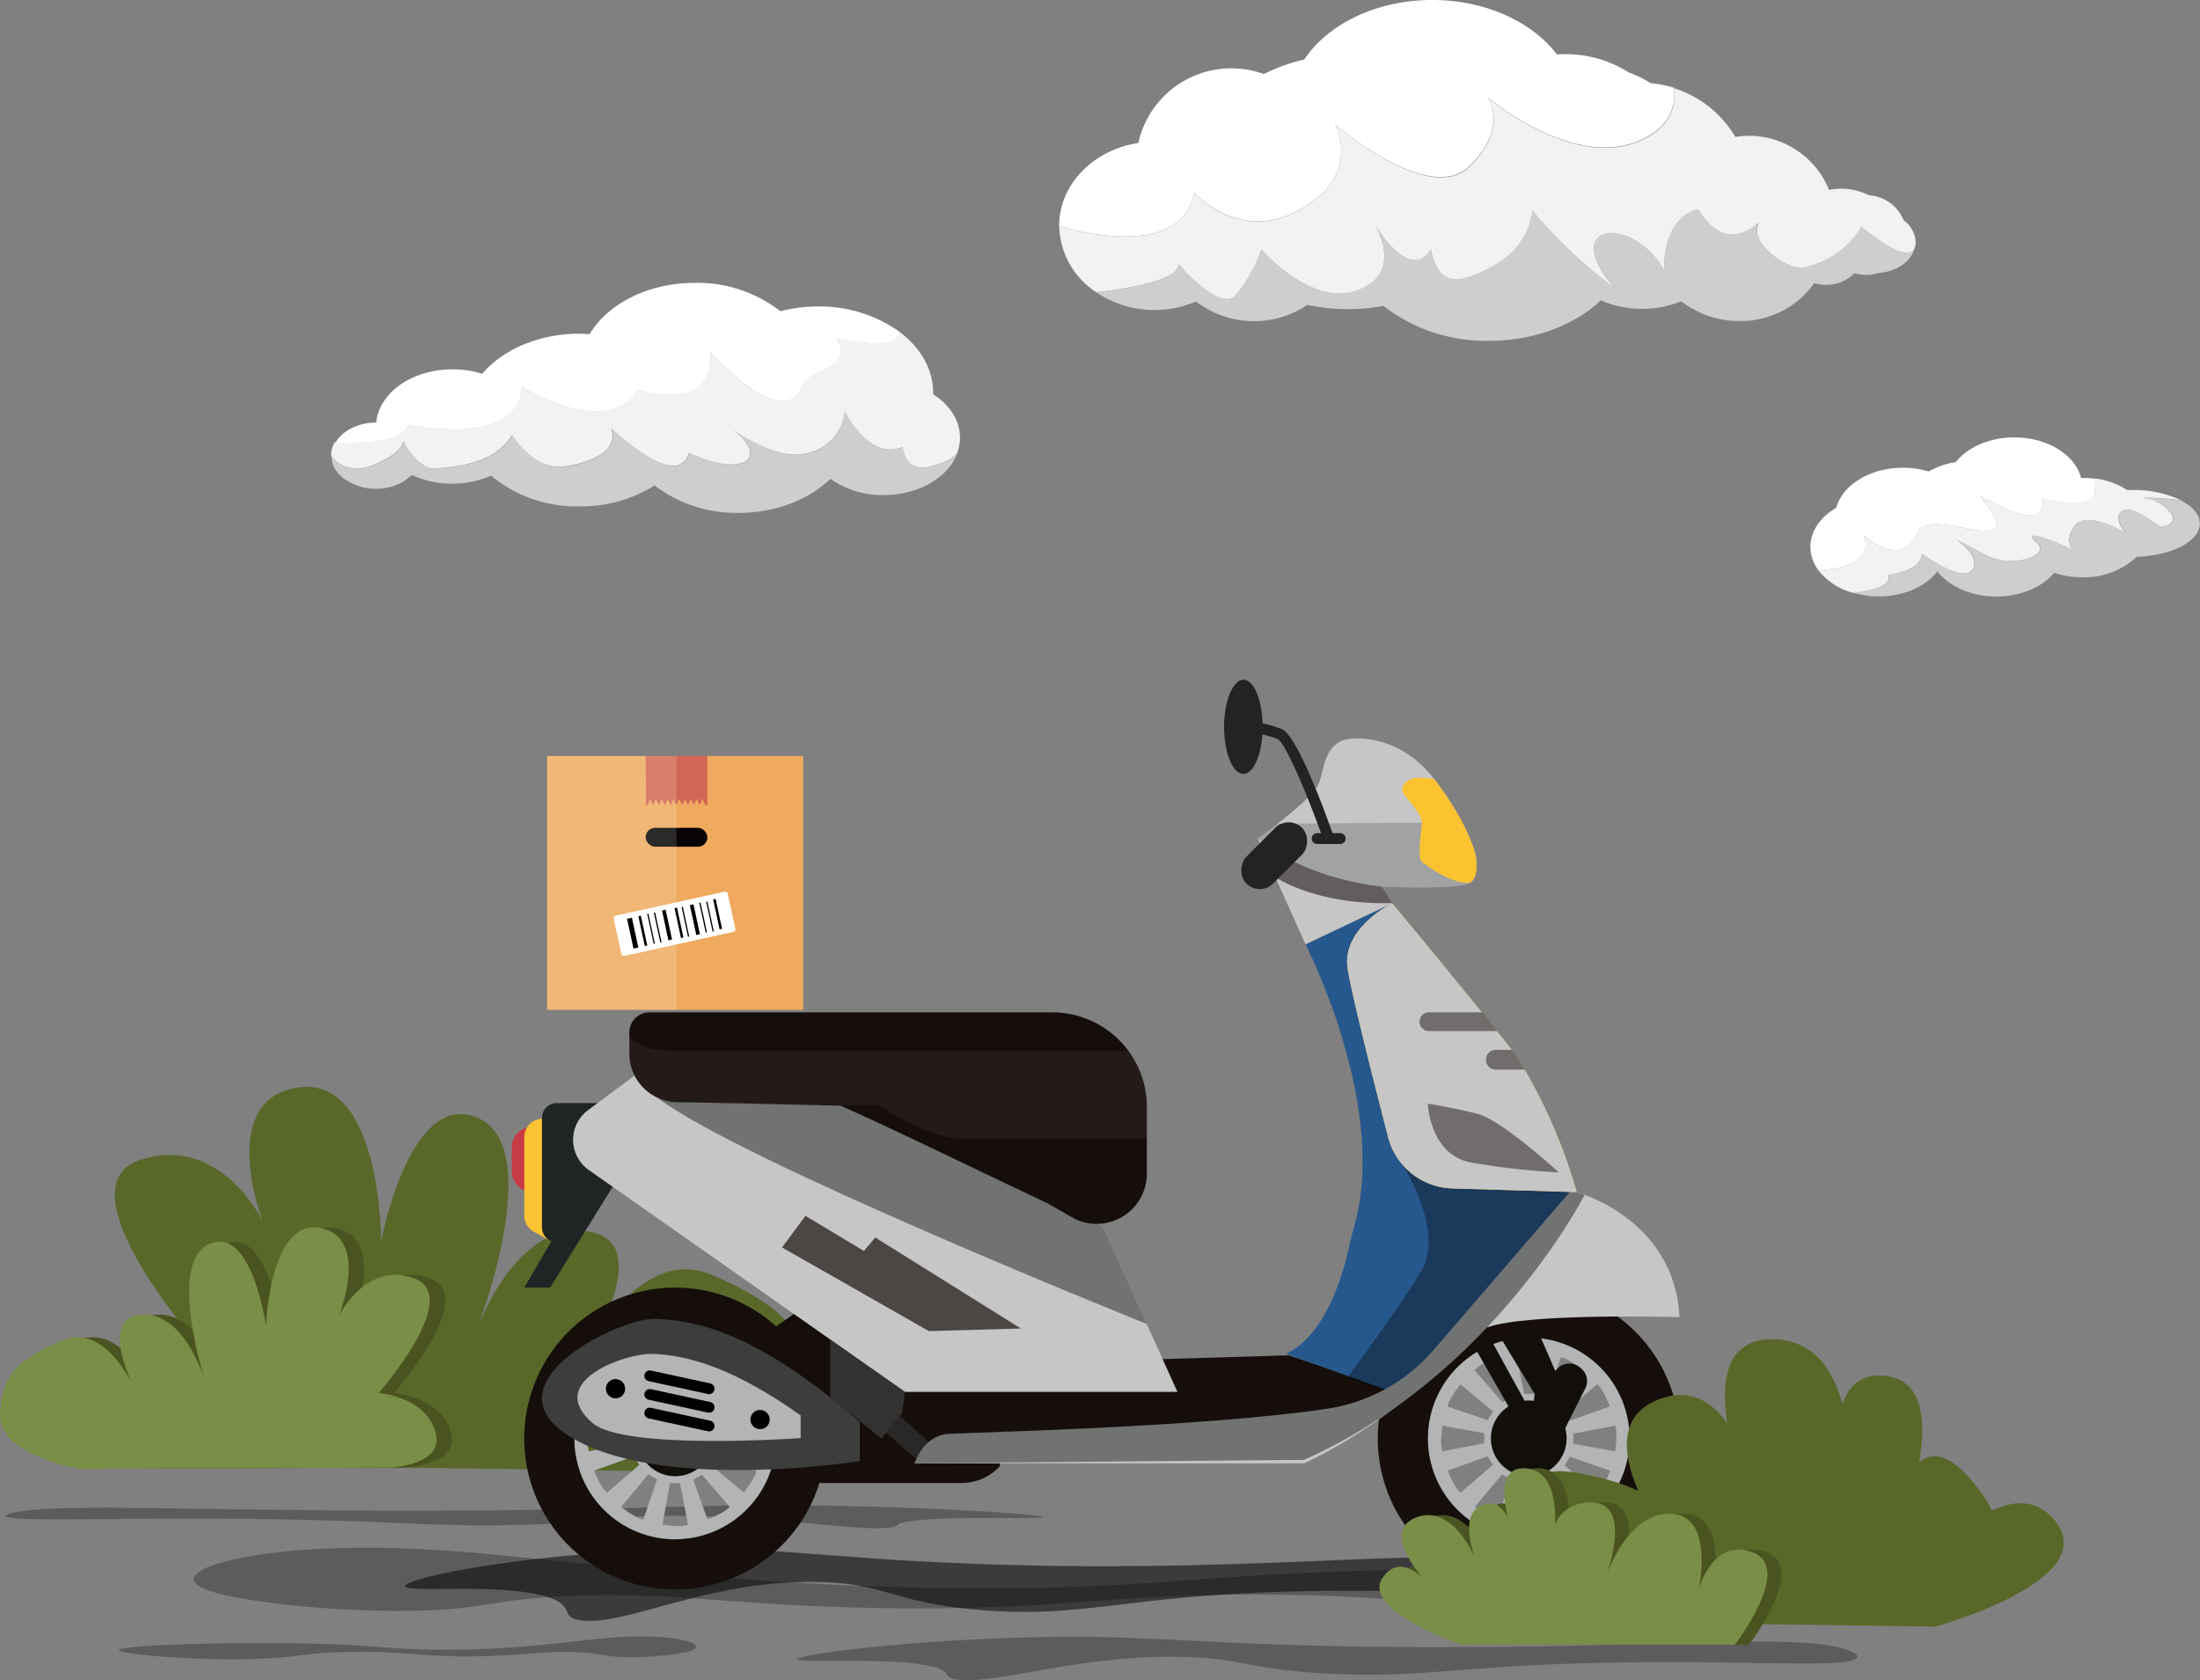 <svg xmlns="http://www.w3.org/2000/svg" viewBox="0 0 406.67 310.56"><rect x="0" y="0" width="406.67" height="310.56" fill="#808080" stroke="none"/><defs><style>.cls-1{opacity:0.28;}.cls-2{opacity:0.54;}.cls-3{fill:#596829;}.cls-4{fill:#4a5420;}.cls-5{fill:#798e46;}.cls-6{fill:#b2b4b5;}.cls-7{fill:#120f0a;}.cls-14,.cls-15,.cls-24,.cls-25,.cls-8{fill:#160e0b;}.cls-9{fill:#c93b44;}.cls-10{fill:#fcc333;}.cls-11{fill:#202424;}.cls-12{fill:#c6c6c6;}.cls-13,.cls-26{fill:#717272;}.cls-14,.cls-16{opacity:0.06;}.cls-15{opacity:0.69;}.cls-16,.cls-32,.cls-33{fill:#fff;}.cls-17{fill:#3d3d3d;}.cls-18,.cls-36{fill:none;}.cls-18{stroke:#000;stroke-linecap:round;stroke-miterlimit:10;stroke-width:2px;}.cls-19{fill:#3f3f3f;opacity:0.74;}.cls-20{fill:#353535;opacity:0.67;}.cls-21{fill:#27588d;}.cls-22{fill:#030505;opacity:0.36;}.cls-23{fill:#fcc330;}.cls-24{opacity:0.48;}.cls-25{opacity:0.56;}.cls-26{opacity:0.43;}.cls-27{fill:#232324;}.cls-28{fill:#fcc331;}.cls-29{fill:#efaa5e;}.cls-30{fill:#d26654;}.cls-31{fill:#070403;}.cls-32{opacity:0.15;}.cls-34{fill:#f4f4f4;}.cls-35{fill:#cecece;}.cls-37{fill:#f2f2f2;}</style></defs><title>Asset 7</title><g id="Layer_2" data-name="Layer 2"><g id="DELIVERY"><path class="cls-1" d="M147.54,306.8c1.36.59,15.48-.36,23.31.94,6.11,1,2.53,2.45,6.66,2.77,7.75.6,21.13-4.37,39.64-4.27,12.6.07,13,2.4,29.14,3.16,17.39.81,23.39-1.61,52.44-2.1,23.63-.4,38.89.88,43.5-.36,2.79-.75-.24-1.9-2.29-2.42-11-2.81-43.71.91-94.8-.29-28.77-.68-35.67-2.22-57.85-1.49C163.67,303.52,145.89,306.1,147.54,306.8Z"/><path class="cls-2" d="M75,293.34c1.48,1,16.79-.61,25.28,1.57,6.62,1.7,2.74,4.08,7.22,4.61,8.41,1,22.91-7.28,43-7.12,13.66.11,14.15,4,31.59,5.27,18.86,1.36,25.36-2.68,56.86-3.5,25.61-.67,42.15,1.47,47.16-.6,3-1.25-.27-3.17-2.48-4-11.94-4.69-47.39,1.52-102.78-.48-31.2-1.13-38.68-3.7-62.73-2.48C92.45,287.86,73.18,292.17,75,293.34Z"/><path class="cls-1" d="M192.69,280.48c-1.34.31-15.15-.2-22.81.5-6,.54-2.48,1.3-6.52,1.47-7.59.32-20.69-2.32-38.8-2.27-12.34,0-12.77,1.28-28.52,1.68-17,.43-22.89-.86-51.33-1.12-23.12-.21-38,.47-42.57-.19-2.73-.39.24-1,2.24-1.28,10.77-1.5,42.78.48,92.78-.16,28.16-.36,34.91-1.17,56.63-.79C176.9,278.73,194.3,280.11,192.69,280.48Z"/><path class="cls-1" d="M38.81,294.08c5.95,2,22.63,3.9,37.42,3.66,13.82-.22,14.13-2.13,29.41-2.76,19.33-.8,29.37,1.81,57.23,2.26,34.12.55,42.88-3,75-2.46,29,.48,30.82,3.5,59.23,4.08,35.51.72,78.31-3.06,75.84-5.35-2.67-2.47-59.47-4.44-108.66-3.49-45,.88-47.91,3.5-81.1,3.55-61.65.1-90.78-8.89-123.4-7.31C40.84,287.19,30.25,291.22,38.81,294.08Z"/><path class="cls-1" d="M127.72,305.11c-1.88.65-7.16,1.28-11.84,1.2-4.37-.07-4.47-.7-9.3-.91-6.12-.26-9.3.6-18.11.75-10.8.18-13.57-1-23.74-.81-9.16.15-9.75,1.15-18.74,1.34-11.23.24-24.78-1-24-1.76s18.82-1.47,34.38-1.15c14.24.29,15.16,1.15,25.66,1.17,19.51,0,28.72-2.93,39.05-2.41C127.08,302.83,130.43,304.16,127.72,305.11Z"/><path class="cls-3" d="M125.12,272,26,270.59s-11.45-3.23-7.88-13,17.48-10.31,17.48-10.31S11.18,219.11,26,214.37s22.52,11.3,22.52,11.3S39.9,203.14,55.19,201,70.47,229.4,70.47,229.4s5.32-28.47,18-22.7S88,246.23,88,246.23s6.43-19.17,19.25-18.73c15.12.51,1.44,22.34,1.44,22.34s9.51-19.8,22.73-14.24c15.87,6.67,17.93,12.52,18.27,21.45C150.14,268.77,125.12,272,125.12,272Z"/><path class="cls-4" d="M17.53,271.52l57.11-.25s10.62-.26,8.68-6.7-10.45-7.09-10.45-7.09,15.6-17.73,6.68-21.15-14,6.83-14,6.83S71.29,228.72,62,227s-10,18.11-10,18.11-2.57-18.61-10.49-15.14-.63,25.68-.63,25.68S37.38,243,29.53,243c-9.26,0-1.42,14.48-1.42,14.48s-5.34-13.08-13.56-9.77c-9.86,4-11.27,7.73-11.69,13.53C2.3,268.86,17.53,271.52,17.53,271.52Z"/><path class="cls-5" d="M14.68,271.52l57.12-.25s10.62-.26,8.67-6.7S70,257.48,70,257.48s15.6-17.73,6.67-21.15-14,6.83-14,6.83,5.79-14.44-3.51-16.19-10,18.11-10,18.11-2.57-18.61-10.48-15.14S38,255.62,38,255.62,34.53,243,26.68,243c-9.26,0-1.42,14.48-1.42,14.48s-5.34-13.08-13.56-9.77C1.84,251.71.44,255.46,0,261.26-.54,268.86,14.68,271.52,14.68,271.52Z"/><path class="cls-6" d="M282.59,247.23a18.65,18.65,0,1,0,18.65,18.64A18.65,18.65,0,0,0,282.59,247.23Zm15,12.72-7.36,2.65-.93-1.61,5.93-5.13C296.39,256.75,297.58,260,297.58,260Zm-9.06-9.07c1.46.19,4.09,2.37,4.09,2.37l-5,6-1.62-.94Zm-18.56,5,6,5-.93,1.62L267.6,260C267.79,258.49,270,255.86,270,255.86Zm-3.31,7.65,7.7,1.38v1.87l-7.7,1.48C266.08,266.88,266.65,263.51,266.65,263.51Zm1,8.29,7.36-2.65.93,1.61L270,275.89C268.79,275,267.6,271.8,267.6,271.8Zm9.06,9.06c-1.46-.18-4.09-2.36-4.09-2.36l5.05-6,1.61.93Zm1-21.68-5.14-5.93c.9-1.18,4.09-2.37,4.09-2.37l2.66,7.36Zm2.52,22.64,1.38-7.7h1.86l1.48,7.7C283.59,282.39,280.23,281.82,280.23,281.82Zm3.35-24.19h-1.87l-1.48-7.7c1.36-.57,4.72,0,4.72,0Zm4.94,23.23-2.66-7.36,1.62-.93,5.13,5.93C291.72,279.68,288.52,280.86,288.52,280.86Zm6.7-5-6-5,.93-1.62,7.41,2.57C297.39,273.26,295.22,275.89,295.22,275.89Zm-4.38-9V265l7.7-1.48c.57,1.36,0,4.73,0,4.73Z"/><circle class="cls-7" cx="282.59" cy="265.87" r="7"/><path class="cls-8" d="M282.59,238a27.9,27.9,0,1,0,27.89,27.89A27.89,27.89,0,0,0,282.59,238Zm0,46.54a18.65,18.65,0,1,1,18.65-18.65A18.65,18.65,0,0,1,282.59,284.52Z"/><path class="cls-6" d="M124.81,247.23a18.65,18.65,0,1,0,18.65,18.64A18.65,18.65,0,0,0,124.81,247.23Zm15,12.72-7.36,2.65-.93-1.61,5.93-5.13C138.61,256.75,139.8,260,139.8,260Zm-9.06-9.07c1.46.19,4.09,2.37,4.09,2.37l-5.05,6-1.61-.94Zm-18.56,5,6,5-.93,1.62L109.82,260C110,258.49,112.18,255.86,112.18,255.86Zm-3.32,7.65,7.71,1.38v1.87l-7.71,1.48C108.3,266.88,108.86,263.51,108.86,263.51Zm1,8.29,7.36-2.65.93,1.61-5.93,5.13C111,275,109.82,271.8,109.82,271.8Zm9.06,9.06c-1.46-.18-4.09-2.36-4.09-2.36l5-6,1.61.93Zm1-21.68-5.13-5.93c.89-1.18,4.09-2.37,4.09-2.37l2.66,7.36Zm2.53,22.64,1.38-7.7h1.86l1.48,7.7C125.81,282.39,122.45,281.82,122.45,281.82Zm3.34-24.19h-1.86l-1.48-7.7c1.36-.57,4.72,0,4.72,0Zm5,23.23-2.66-7.36,1.61-.93,5.14,5.93C133.93,279.68,130.74,280.86,130.74,280.86Zm6.7-5-6-5,.93-1.62,7.41,2.57C139.61,273.26,137.44,275.89,137.44,275.89Zm-4.39-9V265l7.7-1.48c.57,1.36,0,4.73,0,4.73Z"/><circle class="cls-7" cx="124.81" cy="265.87" r="7"/><path class="cls-8" d="M124.81,238a27.9,27.9,0,1,0,27.89,27.89A27.89,27.89,0,0,0,124.81,238Zm0,46.54a18.65,18.65,0,1,1,18.65-18.65A18.65,18.65,0,0,1,124.81,284.52Z"/><path class="cls-8" d="M214.91,251.22l23.33-.7,20.11,6.76s-6,3-18.08,4.72c-14.29,2.08-36.23,3-55.06,2.63l-.4,6.41a9.69,9.69,0,0,1-7.22,3.08h-27.4l-8.92-27.41,5.48-3.85Z"/><path class="cls-9" d="M99.18,208.33h-1a3.74,3.74,0,0,0-3.57,3.89v4.17a4,4,0,0,0,1.93,3.46l2,1.15Z"/><path class="cls-10" d="M96.92,210.19v14.48a3.4,3.4,0,0,0,1.75,3l2.7,1.49V206.67l-1.4.14A3.4,3.4,0,0,0,96.92,210.19Z"/><path class="cls-11" d="M111.86,217.17,110.4,203.9h-7.49a2.74,2.74,0,0,0-2.73,2.74v20.23a2.75,2.75,0,0,0,1.75,2.55l-5,8.56h4.78l12.08-19.48Z"/><path class="cls-12" d="M167.27,257.28h50.38l-13.84-30.61L126.19,192.2l-17.49,13a6.83,6.83,0,0,0,.14,11.07Z"/><path class="cls-13" d="M212,244.73s-75.23-30.15-90.4-41.77l33.81,1.46,48.43,22.25Z"/><path class="cls-8" d="M120,187.12h74.44A17.51,17.51,0,0,1,212,204.63v12.3a9.29,9.29,0,0,1-13.32,8.37l-5.09-2.91c-12.5-5.87-26.08-12.57-38.18-18,0,0-19.3-.51-30.17-.65h0a9,9,0,0,1-8.91-9v-3.89A3.73,3.73,0,0,1,120,187.12Z"/><path class="cls-14" d="M212,204.63v5.84s-26.43.11-33.78,0-15.76-6.23-15.76-6.23H148.14c-6.61-.16-16.33-.38-22.93-.47a9,9,0,0,1-8.91-9v-3.31s1,2.82,8.92,2.82h83.34A17.35,17.35,0,0,1,212,204.63Z"/><polygon class="cls-15" points="148.89 224.74 144.56 230.58 171.7 246.04 188.71 245.56 161.79 228.74 159.7 231.23 148.89 224.74"/><path class="cls-16" d="M212,204.63v5.84s-26.43.11-33.78,0-15.76-6.23-15.76-6.23H148.14c-6.61-.16-16.33-.38-22.93-.47a9,9,0,0,1-8.91-9v-3.31s1,2.82,8.92,2.82h83.34A17.35,17.35,0,0,1,212,204.63Z"/><path class="cls-17" d="M158.94,262.85v7.21s-37.31,6-54-4.78c-15-9.73,9.63-21.78,16.33-21.51C130.82,244.15,141.84,248,158.94,262.85Z"/><path class="cls-6" d="M148,261.62v4.2s-32.48,2.33-38.47-2.78c-9-7.74,6.24-12.94,11-12.79C127.37,250.48,135.84,253,148,261.62Z"/><line class="cls-18" x1="120.11" y1="254.31" x2="131.08" y2="256.69"/><line class="cls-18" x1="120.11" y1="257.75" x2="131.08" y2="260.13"/><line class="cls-18" x1="120.11" y1="261.2" x2="131.08" y2="263.58"/><circle cx="113.78" cy="256.69" r="1.78"/><circle cx="140.5" cy="262.39" r="1.78"/><polygon class="cls-19" points="153.46 258.3 153.46 247.58 167.27 257.28 166.77 261.2 162.92 265.88 153.46 258.3"/><polygon class="cls-20" points="163.79 264.82 169.59 269.88 172.08 266.96 166.35 261.71 163.79 264.82"/><path class="cls-21" d="M257.38,166.93l-16.06,7.62s14.9,28.89,9.29,51c-.46,1.81-1,3.6-1.35,5.42-1.12,5-4.3,15.81-11.51,19.28l17.92,6.44s2.64,1.74,11-7.18,24.83-29.16,24.83-29.16Z"/><path class="cls-22" d="M259.18,215.2s8,12.24,3.55,19.7-13.68,19.73-13.68,19.73l8.84,3,33.56-36.27-3.21-4.33Z"/><path class="cls-12" d="M291.45,220.35s18.14,4.88,19,23.12c0,0-27.88-.85-35.55,1.88Z"/><path class="cls-12" d="M169.08,270.47a7.32,7.32,0,0,1,6.24-4.43c3.76-.26,46.4-1.16,69.89-4.63A32.38,32.38,0,0,0,265,250.53l24.82-28.8a9,9,0,0,0,.57-.73l1.45.49s-18.76,33.79-50.75,49Z"/><path class="cls-13" d="M169.08,270.47s1.54-5.11,6.24-5.43c3.76-.26,46.4-1.16,69.89-4.63A32.38,32.38,0,0,0,265,249.53l24.82-28.8a9,9,0,0,0,.57-.73l2.53.85s-17,33.46-51.87,49Z"/><path class="cls-23" d="M291.45,220.35l-23-.68a12.63,12.63,0,0,1-11.84-9.44c-2.66-10.28-6.69-26.17-7.49-31.14C248,172,256.3,167.48,257.29,167l.09,0,0,0c.6.72,8.84,10.65,16.54,20.15.95,1.17,1.89,2.33,2.79,3.46l1.31,1.62c.48.6.95,1.21,1.41,1.85.85,1.18,1.66,2.41,2.42,3.67A99.15,99.15,0,0,1,291.45,220.35Z"/><path class="cls-12" d="M291.45,220.35l-23-.68a12.63,12.63,0,0,1-11.84-9.44c-2.66-10.28-6.69-26.17-7.49-31.14C248,172,256.3,167.48,257.29,167l.09,0,0,0c.6.72,8.84,10.65,16.54,20.15.95,1.17,1.89,2.33,2.79,3.46l1.31,1.62c.48.6.95,1.21,1.41,1.85.85,1.18,1.66,2.41,2.42,3.67A99.15,99.15,0,0,1,291.45,220.35Z"/><path class="cls-24" d="M276.74,190.58H264.13a1.73,1.73,0,0,1-1.73-1.73h0a1.72,1.72,0,0,1,1.73-1.73H274C274.9,188.29,275.84,189.45,276.74,190.58Z"/><path class="cls-24" d="M281.88,197.72h-5.37a1.83,1.83,0,0,1-1.83-1.84h0a1.83,1.83,0,0,1,1.83-1.83h2.95C280.31,195.23,281.12,196.46,281.88,197.72Z"/><path class="cls-24" d="M263.94,204s.3,9.4,7.92,10.86a131.6,131.6,0,0,0,16.27,1.84s-10.54-9.73-15.19-10.87S263.94,204,263.94,204Z"/><polygon class="cls-12" points="232.51 154.96 241.32 174.55 257.38 166.93 250.81 156.39 232.51 154.96"/><path class="cls-25" d="M257.38,166.93c-14.11.4-21.64-4.79-21.64-4.79L233.41,157l18.11.57Z"/><path class="cls-12" d="M232.51,155s8.49-6,10.87-9.46c1.46-2.13.86-6.6,4.43-8.54,1.66-.91,10.76-1.57,17.3,7s7.67,14,7.67,14,.81,3.89-1,5.19-16.16.7-16.16.7S241.81,162.79,232.51,155Z"/><path class="cls-26" d="M271.81,163.17c-1.78,1.3-16.16.71-16.16.71s-13.84-1.08-23.14-8.92c0,0,1.61-1.14,3.62-2.71l34.22-.24a25.67,25.67,0,0,1,2.43,6S273.59,161.88,271.81,163.17Z"/><rect class="cls-27" x="232.04" y="150.9" width="7" height="14.55" rx="3.5" transform="translate(180.83 -120.23) rotate(45)"/><path class="cls-27" d="M247.75,154h-1.43c-2.11-5.93-6.76-18.19-9.39-19.23a23.79,23.79,0,0,0-3.54-1.07c-.13-4.51-1.67-8.06-3.55-8.06s-3.57,3.9-3.57,8.71,1.6,8.7,3.57,8.7c1.78,0,3.24-3.17,3.52-7.31a24.07,24.07,0,0,1,2.83.88c1.34.68,5.08,9.29,8,17.38h-.72a1,1,0,0,0,0,2h4.27a1,1,0,0,0,0-2Z"/><polygon class="cls-7" points="272.7 249.23 279.02 260.29 282.02 259.28 275.38 247.23 272.7 249.23"/><path class="cls-7" d="M277.36,247.23l6.33,10.43-.25,1.86,5.4,5.44,4.21-8.34a3,3,0,0,0-.79-3.68l-.32-.26a3,3,0,0,0-4,.25l-.45.47-3.16-7.3Z"/><path class="cls-28" d="M271.81,163.17c-3.35.38-8.22-3.24-9-3.89s-.23-4.7,0-6.81-2.65-4.48-3.41-5.89,1.08-2.43,1.08-2.43c1.25-.6,3.23-.4,4.67-.12,6.48,8.48,7.6,14,7.6,14S273.59,161.88,271.81,163.17Z"/><path class="cls-3" d="M288.1,299.67l69.65,1s30.95-8.52,22.18-19.48-24.13,8.68-24.13,8.68,22.42.05,8.78-16.08S349,288.92,349,288.92s14.38-32.62-.24-34.57-7.32,25.89-7.32,25.89,4.63-32.68-13.89-32.69-1.7,36.5-1.7,36.5-2.93-31-18.77-25.55,2.93,29,2.93,29,5.11-10.55-17.06-15,10.72,18.66,10.72,18.66-3.09-16-24.21-9.94S288.1,299.67,288.1,299.67Z"/><path class="cls-4" d="M308.42,304H272.76s-18.54-6.33-14.63-12.29,9.85,2.6,9.85,2.6-11.39-10.94-3.54-13.85,12.13,10.69,12.13,10.69-5.4-10.51-.19-12.89,6.62,7.49,6.62,7.49-6.3-15.09,1.74-14.35,4.56,16.29,4.56,16.29-1.42-9.77,7.17-10,2.63,14.63,2.63,14.63,3.73-12.59,12.11-12.54,5.4,13.84,5.4,13.84,2.61-9.58,10.06-6.65S323.29,304,323.29,304Z"/><path class="cls-5" d="M305.82,304H270.16s-18.54-6.33-14.63-12.29,9.85,2.6,9.85,2.6-11.39-10.94-3.54-13.85S274,291.17,274,291.17s-5.4-10.51-.19-12.89,6.62,7.49,6.62,7.49-6.3-15.09,1.73-14.35,4.57,16.29,4.57,16.29-1.42-9.77,7.17-10,2.63,14.63,2.63,14.63,3.73-12.59,12.11-12.54,5.4,13.84,5.4,13.84,2.61-9.58,10.06-6.65S320.69,304,320.69,304Z"/><polygon class="cls-29" points="101.13 139.74 101.13 186.66 148.48 186.66 148.48 139.74 119.35 139.74 101.13 139.74"/><polygon class="cls-30" points="119.35 139.74 119.43 148.84 119.68 148.84 120.15 147.67 120.75 148.84 121.22 147.67 121.83 148.84 122.3 147.67 122.9 148.84 123.37 147.67 123.98 148.84 124.45 147.67 125.05 148.84 125.52 147.67 126.13 148.84 126.6 147.67 127.2 148.84 127.67 147.67 128.28 148.84 128.75 147.67 129.35 148.84 129.82 147.67 130.42 148.84 130.75 148.84 130.75 139.74 119.35 139.74"/><rect class="cls-31" x="119.35" y="153.02" width="11.41" height="3.49" rx="1.74"/><polygon class="cls-32" points="101.13 139.74 101.13 186.66 125.05 186.66 125.05 139.74 110.33 139.74 101.13 139.74"/><rect class="cls-33" x="113.9" y="166.95" width="21.58" height="7.6" rx="0.48" transform="translate(-33.76 30.76) rotate(-12.4)"/><polygon points="117.1 175.34 115.91 169.83 116.81 169.63 118 175.14 117.1 175.34"/><polygon points="119.19 174.87 118 169.36 118.46 169.26 119.65 174.77 119.19 174.87"/><polygon points="120.83 174.45 119.64 168.93 119.86 168.88 121.05 174.4 120.83 174.45"/><polygon points="122.06 174.23 120.87 168.72 121.1 168.66 122.29 174.18 122.06 174.23"/><polygon points="123.56 173.82 122.37 168.3 123.04 168.15 124.23 173.66 123.56 173.82"/><polygon points="125.88 173.38 124.69 167.86 125.14 167.76 126.33 173.27 125.88 173.38"/><polygon points="127.18 173.16 125.99 167.65 126.22 167.6 127.41 173.11 127.18 173.16"/><polygon points="128.71 172.83 127.52 167.31 128.19 167.16 129.38 172.68 128.71 172.83"/><polygon points="130.45 172.38 129.26 166.87 129.49 166.81 130.68 172.33 130.45 172.38"/><polygon points="133.02 171.77 131.83 166.26 132.28 166.16 133.47 171.67 133.02 171.77"/><polygon points="131.73 172.2 130.54 166.68 130.76 166.63 131.95 172.15 131.73 172.2"/><path class="cls-34" d="M135.57,79.48l-.85-.62S135,79.11,135.57,79.48Z"/><path class="cls-35" d="M63.69,88.55a10.16,10.16,0,0,0,5.75,1.8,10.58,10.58,0,0,0,2.32-.25,8.52,8.52,0,0,0,4.34-2.32,17.63,17.63,0,0,0,7.48,1.62,17.86,17.86,0,0,0,7.19-1.48,24.72,24.72,0,0,0,16.31,5.68A25.79,25.79,0,0,0,121,89.74a25,25,0,0,0,15.55,5.06c6.92,0,13-2.48,16.95-6.29a16.82,16.82,0,0,0,9.84,3c6.5,0,12-3.28,13.62-7.75-.13.22-1.09,1.6-5.23,2.54-4.51,1-4.84-3.67-4.84-3.67C160.55,85.26,156.15,76,156.15,76a8.75,8.75,0,0,1-6.46,7.71c-5.13,1.6-11.8-2.6-14.12-4.24,7,5.39,1.57,8.9-8.18,4.24-2.13,7.56-14.57-5-14.38-4.48,2,5.22-7,7-9.25,7.05-5.86.25-9.1-6.46-9.1-5.73-3.52,5.58-11,5.73-14.08,6.09s-6-5.06-6-5.06.44,1.76-5.14,4.26-8.18-1.64-8.18-1.64A5,5,0,0,0,62.12,87,6.74,6.74,0,0,0,63.69,88.55Z"/><path class="cls-36" d="M135.57,79.48l-.85-.62S135,79.11,135.57,79.48Z"/><path class="cls-37" d="M172.49,72.87c0-.09,0-.18,0-.28,0-4.44-2.42-8.45-6.33-11.35.23,4.07-11.5,1.27-11.5,1.27,3.15,6-4.84,5.14-6.6,9.1-3.66,8.22-16.73-6.45-16.73-6.45.61,11.52-13.44,6.89-13.44,6.89-5.8,9.25-21.49-.58-21.49-.58-.58,11.59-21,7-21,7-1.21,3.91-11.82,3.37-13.52,3.26a4.87,4.87,0,0,0-.68,2.44s2.61,4.13,8.18,1.64,5.14-4.26,5.14-4.26,2.93,5.42,6,5.06,10.56-.51,14.08-6.09c0-.73,3.24,6,9.1,5.73,2.29-.1,11.25-1.83,9.25-7.05-.19-.47,12.25,12,14.38,4.48,9.75,4.66,15.18,1.15,8.18-4.24-.54-.37-.85-.62-.85-.62l.85.62c2.32,1.64,9,5.84,14.12,4.24A8.75,8.75,0,0,0,156.15,76s4.4,9.25,10.71,6.61c0,0,.33,4.69,4.84,3.67,4.14-.94,5.1-2.32,5.23-2.54a8.27,8.27,0,0,0,.53-2.84C177.46,77.69,175.52,74.81,172.49,72.87Z"/><path class="cls-33" d="M75.44,78.51s20.4,4.55,21-7c0,0,15.69,9.83,21.49.58,0,0,14.05,4.63,13.44-6.89,0,0,13.07,14.67,16.73,6.45,1.76-4,9.75-3.08,6.6-9.1,0,0,11.73,2.8,11.5-1.27a25.35,25.35,0,0,0-15-4.63,27.77,27.77,0,0,0-6.94.88,25,25,0,0,0-15.79-5.25c-8.68,0-16.14,3.89-19.48,9.47-.62,0-1.24-.07-1.87-.07-7.58,0-14.22,3-18,7.41a18.3,18.3,0,0,0-5.49-.82c-7.47,0-13.58,4.34-14.09,9.84h0c-3.37,0-6.26,1.53-7.52,3.7C63.62,81.88,74.23,82.42,75.44,78.51Z"/><path class="cls-33" d="M220.79,35.6s9.78,11.25,22.63,1A10.87,10.87,0,0,0,246.81,23S264.16,38,271.62,30.73s3.31-12.81,3.31-12.81,15,12.81,27.18,8.43c6.56-2.36,7.69-6.66,7.34-10.12a19.25,19.25,0,0,0-4.31-.85,19.75,19.75,0,0,0-4.09-2,21.68,21.68,0,0,0-11.69-3.37c-.52,0-1,0-1.55.07C283.26,4.08,274.65,0,264.75,0c-10.34,0-19.3,4.46-23.65,11a33.37,33.37,0,0,0-7.48,2.69,17.6,17.6,0,0,0-23.2,12.74c-8.3,1.27-14.63,7.64-14.63,15.32C195.79,41.71,218,49.06,220.79,35.6Z"/><path class="cls-37" d="M217.78,48.73s7.62,9.16,10.67,5.86a27.09,27.09,0,0,0,4.74-8.45s9.24,10.78,17.84,7.54,3.24-11.92,3.24-11.92,6.48,10.7,10.21,4.38c1.5,7.19,5.47,6.41,11.68,3,7-3.9,7.11-10.26,7.11-10.26s5.05,6.82,15.27,14.44c-10.7-12.16,3.4-13.66,9.11-3.25-.19-10.41,6.29-11.34,6.29-11.34s4.38,8.59,11.19,2.43c-2.1,3.73,5.38,8.88,8.22,8.33a16,16,0,0,0,10.76-7.52s9.84,8.47,10,2.85a5.23,5.23,0,0,0-2.23-4.11,7.39,7.39,0,0,0-6.4-4.61,11.44,11.44,0,0,0-7.38-1,16,16,0,0,0-14.84-10,15.79,15.79,0,0,0-2.49.21,20.25,20.25,0,0,0-11.28-9c.35,3.46-.78,7.76-7.34,10.12-12.17,4.38-27.18-8.43-27.18-8.43s4.15,5.52-3.31,12.81S246.81,23,246.81,23a10.87,10.87,0,0,1-3.39,13.62c-12.85,10.28-22.63-1-22.63-1-2.83,13.46-25,6.11-25,6.11A15,15,0,0,0,202.61,54C203,54,218.51,52.42,217.78,48.73Z"/><path class="cls-35" d="M221.09,55.73a17.59,17.59,0,0,0,20.57.62,36.16,36.16,0,0,0,7.51.79,35.85,35.85,0,0,0,6.55-.6A30.92,30.92,0,0,0,275.24,63c8.36,0,15.82-2.92,20.67-7.47a19.43,19.43,0,0,0,14.87.16,17.33,17.33,0,0,0,10.75,3.64,16.56,16.56,0,0,0,13.83-7,7.23,7.23,0,0,0,2.2.33,7.41,7.41,0,0,0,5.25-2.17,7.67,7.67,0,0,0,2.16.32,7.33,7.33,0,0,0,2.26-.36c3.83-.22,6.84-2.7,6.84-5.72-.12,5.62-10-2.85-10-2.85a16,16,0,0,1-10.76,7.52c-2.84.55-10.32-4.6-8.22-8.33-6.81,6.16-11.19-2.43-11.19-2.43s-6.48.93-6.29,11.34c-5.71-10.41-19.81-8.91-9.11,3.25-10.22-7.62-15.27-14.44-15.27-14.44s-.13,6.36-7.11,10.26c-6.21,3.46-10.18,4.24-11.68-3-3.73,6.32-10.21-4.38-10.21-4.38s5.35,8.68-3.24,11.92-17.84-7.54-17.84-7.54a27.09,27.09,0,0,1-4.74,8.45c-3,3.3-10.67-5.86-10.67-5.86C218.51,52.42,203,54,202.61,54a19.12,19.12,0,0,0,10.84,3.3A19.59,19.59,0,0,0,221.09,55.73Z"/><path class="cls-33" d="M344.54,99s6.78,6.49,10-.64c2.35-5.2,21.74,6.23,11.49-6.64,0,0,13,7.7,11.43.42,0,0,9.65,2.69,9.82-1.38a21.36,21.36,0,0,0,0-2.25,16.77,16.77,0,0,0-2.38-.17h-.22c-1.09-4.27-6.19-7.49-12.33-7.49-4.63,0-8.67,1.84-10.84,4.57a14.64,14.64,0,0,0-5,1.73,16.3,16.3,0,0,0-4.76-.69c-6.1,0-11.18,3.19-12.32,7.41-2.9,1.68-4.78,4.28-4.78,7.21a7.25,7.25,0,0,0,1.49,4.33C339.91,105.23,346.43,104.19,344.54,99Z"/><path class="cls-37" d="M349,106.26s6.18-.59,6.27-3.89c0,0,7.28,5.4,9.23,3s-2.8-5.57-2.8-5.57l5.12,2.66a10.47,10.47,0,0,0,8.25.72c1.71-.61,2.84-1.56,1.28-3-3.47-3.3,7,1.53,7,1.53s-2-1.31.12-4.45,9.53,1.32,9.53,1.32-2.54-2.63-.76-4.07,7,2.88,7,2.88,3.81-.25,1.86-2.79A7.17,7.17,0,0,0,395.93,92a54.66,54.66,0,0,1,7.29.49,20.42,20.42,0,0,0-9.1-1.92l-.92,0a14.72,14.72,0,0,0-5.93-2.14,21.36,21.36,0,0,1,0,2.25c-.17,4.07-9.82,1.38-9.82,1.38C379,99.4,366,91.7,366,91.7c10.25,12.87-9.14,1.44-11.49,6.64-3.23,7.13-10,.64-10,.64,1.89,5.21-4.63,6.25-8.38,6.42a12,12,0,0,0,6.46,4.2C345.05,109.31,350,108.45,349,106.26Z"/><path class="cls-35" d="M358.13,105.61c2.16,2.78,6.23,4.65,10.91,4.65,4.52,0,8.47-1.75,10.68-4.38a16.29,16.29,0,0,0,5.17.83A14.37,14.37,0,0,0,395,102.92c6.51-.23,11.64-2.89,11.64-6.15,0-1.64-1.32-3.13-3.45-4.24a54.66,54.66,0,0,0-7.29-.49,7.17,7.17,0,0,1,5.25,2.54c1.95,2.54-1.86,2.79-1.86,2.79s-5.25-4.32-7-2.88.76,4.07.76,4.07-7.41-4.45-9.53-1.32-.12,4.45-.12,4.45-10.5-4.83-7-1.53c1.56,1.49.43,2.44-1.28,3a10.47,10.47,0,0,1-8.25-.72l-5.12-2.66s4.74,3.2,2.8,5.57-9.23-3-9.23-3c-.09,3.3-6.27,3.89-6.27,3.89,1,2.19-4,3-6.4,3.34a16.35,16.35,0,0,0,4.61.66C351.9,110.26,356,108.39,358.13,105.61Z"/></g></g></svg>